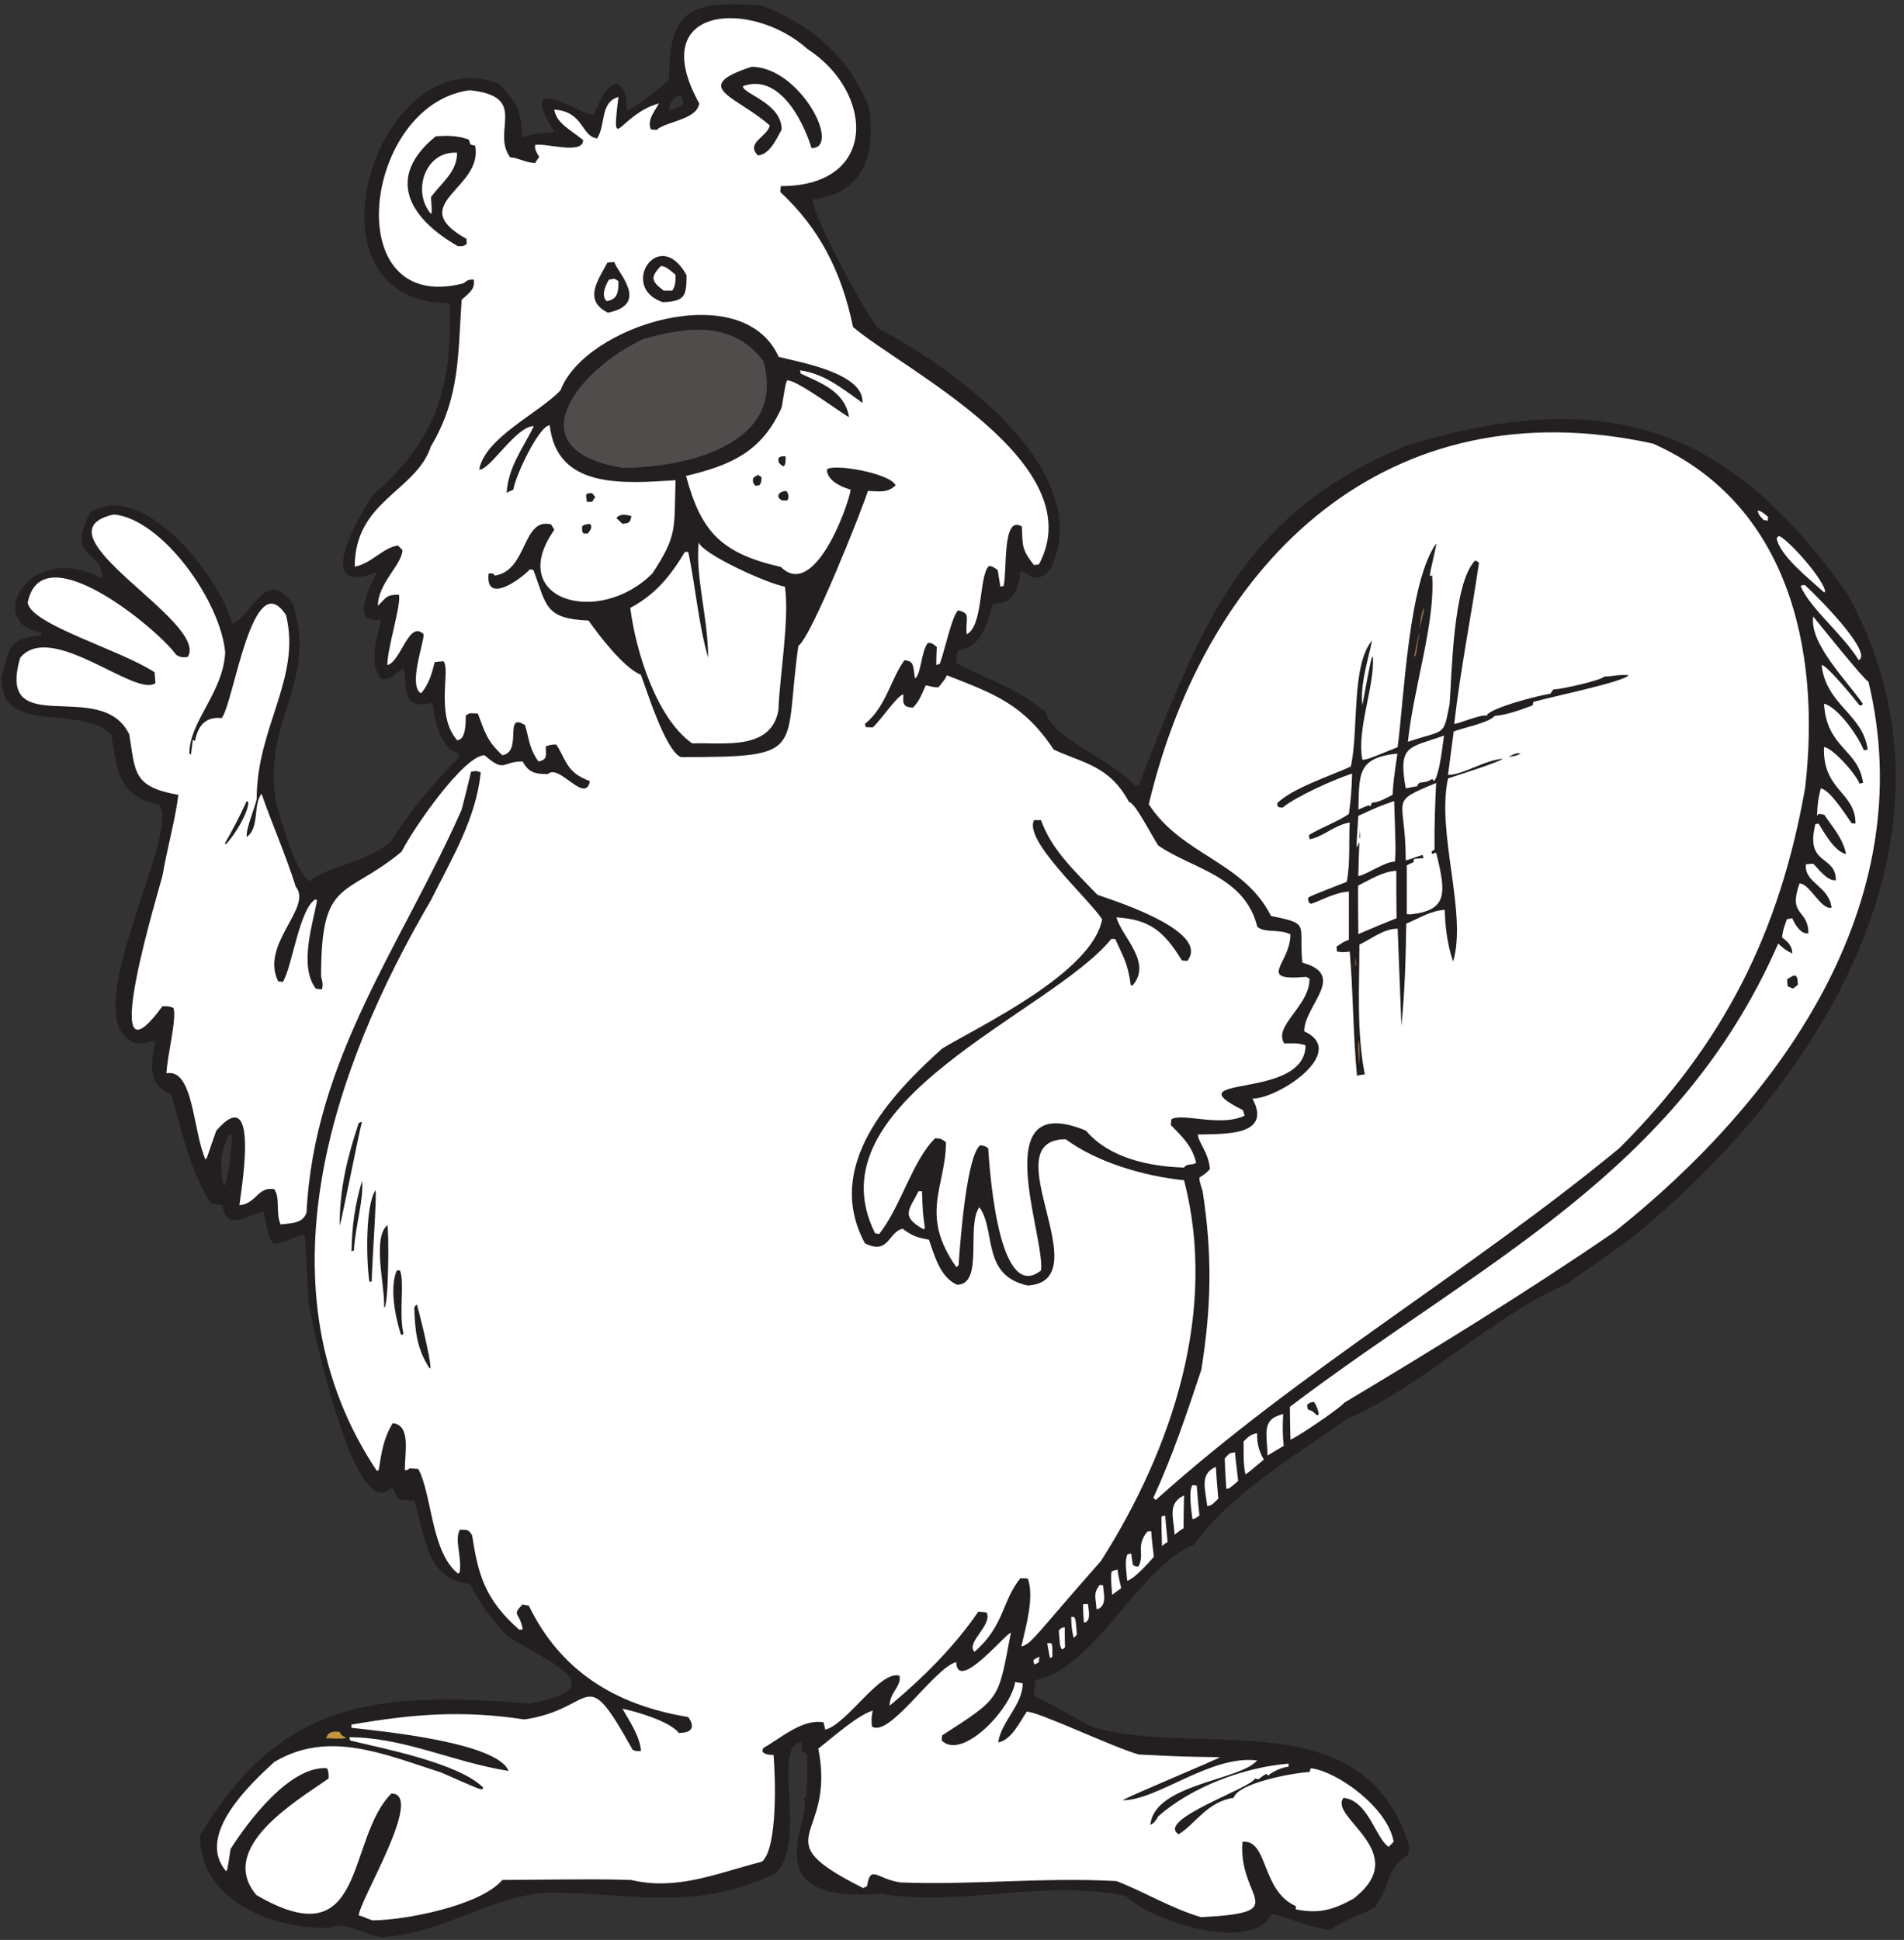 <?xml version="1.0" encoding="UTF-8" standalone="no"?>
<svg
   xmlns:dc="http://purl.org/dc/elements/1.1/"
   xmlns:cc="http://creativecommons.org/ns#"
   xmlns:rdf="http://www.w3.org/1999/02/22-rdf-syntax-ns#"
   xmlns:svg="http://www.w3.org/2000/svg"
   xmlns="http://www.w3.org/2000/svg"
   xmlns:sodipodi="http://sodipodi.sourceforge.net/DTD/sodipodi-0.dtd"
   xmlns:inkscape="http://www.inkscape.org/namespaces/inkscape"
   viewBox="0 0 266.25 271.25"
   xml:space="preserve"
   id="svg2"
   version="1.1"
   inkscape:version="0.92.1 r15371"
   sodipodi:docname="beaver-46221-bw.svg"
   inkscape:export-filename="beaver-bw.png"
   inkscape:export-xdpi="300"
   inkscape:export-ydpi="300"
   width="284"
   height="289.333"><rect x="0" y="0" width="266.25" height="271.25" fill="#333333" stroke="none"/><sodipodi:namedview
     pagecolor="#ffffff"
     bordercolor="#666666"
     borderopacity="1"
     objecttolerance="10"
     gridtolerance="10"
     guidetolerance="10"
     inkscape:pageopacity="0"
     inkscape:pageshadow="2"
     inkscape:window-width="640"
     inkscape:window-height="480"
     id="namedview139"
     showgrid="false"
     inkscape:zoom="1.9321611"
     inkscape:cx="376.20066"
     inkscape:cy="155.46839"
     inkscape:current-layer="svg2" /><defs
     id="defs4"><clipPath
       id="clipPath3001"><path
         d="M 0,0 H 887 V 904 H 0 Z"
         id="path7"
         inkscape:connector-curvature="0" /></clipPath></defs><path
     style="fill:#231f20;stroke:none"
     inkscape:connector-curvature="0"
     id="path15"
     d="M 53.259,270.85 C 50.624,270.398 48.137,268.552 46.179,269.532 37.968,269.871 27.949,265.616 27.949,256.652 39.323,237.596 52.732,236.504 74.088,238.198 c 12.015,-2.297 2.788,-5.648 -3.088,-9.415 -2.41,-2.598 -3.918,-4.519 -5.273,-7.305 -6.215,-0.679 -6.177,-6.591 -7.796,-11.637 -0.679,-0.037 -1.319,-0.114 -1.997,-0.114 -0.565,-0.64 -0.565,-0.64 -0.903,-1.544 -0.151,-0.037 -0.301,-0.076 -0.415,-0.076 -5.197,5.16 -11.224,-24.14 -11.488,-26.173 -0.451,-9.001 -0.451,-9.001 -0.602,-9.377 -4.784,1.581 -4.482,2.899 -5.65,-3.125 -2.297,0.376 -5.197,2.937 -5.762,-0.904 -0.565,-0.113 -1.092,-0.189 -1.62,-0.264 -2.825,-4.255 -4.256,-10.695 -5.537,-15.214 -3.616,-1.468 -2.674,-4.519 -2.261,-7.532 -1.657,0.376 -1.657,0.376 -2.674,0.376 -9.115,-3.013 6.705,-29.826 3.127,-33.404 -5.838,-1.13 -5.8,-5.347 -6.591,-9.791 C 11.188,98.368 0.19,102.925 0.19,94.867 1.396,90.46 1.056,89.329 5.764,88.841 v -0.415 c -7.91,-1.13 -1.958,-13.068 8.55,-7.532 0,-4.217 -5.122,-2.448 -1.733,-9.188 7.044,-4.821 18.005,8.473 19.888,15.515 2.486,-0.64 4.784,-8.436 8.55,-2.637 3.389,10.997 -4.294,15.931 -2.449,27.417 0.604,2.409 2.825,10.243 4.784,11.222 1.733,-1.883 8.023,-2.635 11.262,-5.536 3.052,-4.632 5.726,-7.984 9.642,-11.863 -0.225,-0.715 -1.092,-0.866 -1.356,-0.979 -1.807,-2.26 -2.109,-4.294 -2.41,-6.553 -4.105,0.903 -3.578,-1.468 -3.993,-4.745 -1.393,0.376 -1.393,1.431 -3.088,1.431 -2.072,-2.11 -0.527,-6.176 -0.151,-8.36 -4.632,0.829 -1.129,-5.311 -0.565,-6.628 -9.341,3.728 -2.259,-8.285 -0.527,-10.808 8.889,-7.683 11.074,-14.989 10.734,-26.776 -21.883,0 -10.17,-37.283 6.893,-30.692 2.336,2.673 3.05,3.275 3.239,7.457 1.545,-0.452 2.637,-0.565 4.483,-0.716 -5.65,-9.076 4.181,-2.11 5.461,-2.411 0.904,-1.732 1.469,-4.029 3.39,-4.33 1.167,0.979 1.243,1.807 1.318,3.765 2.033,-1.055 4.068,-2.787 5.876,-4.293 0,-9.604 2.599,-11.261 12.994,-10.394 6.667,2.598 12.09,6.892 14.953,14.236 0.98,6.439 -0.64,11.975 -7.871,12.879 0,2.147 6.516,14.462 9.152,18.001 9.793,5.085 30.81,19.735 24.105,33.631 -1.846,2.184 -2.562,0.904 -4.219,0.264 -0.188,2.523 -0.941,4.745 -3.841,4.595 -0.716,2.635 -1.619,6.213 -4.784,6.477 -0.301,0.64 -0.301,0.64 -0.376,1.771 3.954,2.26 8.06,3.238 11.977,6.552 0.151,0 0.264,0.076 0.452,0.114 1.017,4.066 8.851,6.514 12.655,10.545 h 0.452 c 8.814,-22.484 14.388,-38.187 37.815,-47.678 27.344,-8.171 44.633,-2.899 61.318,20.902 18.531,33.442 -4.219,69.257 -30.584,90.308 -6.366,4.594 -7.119,4.934 -8.588,6.101 -10.396,4.444 -20.264,14.386 -30.735,18.867 -6.667,4.745 -16.911,10.884 -21.394,17.587 -7.796,3.088 -13.898,17.361 -22.26,18.981 -0.113,0.715 -0.15,1.468 -0.189,2.222 0.679,0.15 6.968,3.728 8.136,4.33 14.802,4.406 37.928,-3.954 44.331,16.608 -0.037,0.415 -0.075,0.829 -0.113,1.206 -3.39,2.259 -2.147,3.803 -4.671,7.343 -1.544,1.092 -5.197,2.034 -6.063,3.202 -2.674,-0.075 -7.458,-2.298 -8.399,-2.184 -2.75,5.498 -16.837,0.98 -20.378,-2.561 -11.939,-2.373 -22.75,1.581 -34.312,-0.301 -18.72,1.543 -8.889,-11.374 -10.809,-13.332 0.113,-0.037 0.263,-0.075 0.413,-0.15 0.226,-3.841 0.226,-3.841 0.114,-6.063 -0.264,-0.151 -0.527,-0.301 -0.753,-0.415 -0.037,-0.414 -0.037,-0.829 -0.037,-1.205 -4.256,0.452 0.98,14.085 -3.616,18.34 -11.6,5.536 -20.64,2.562 -32.278,2.674 -8.361,0.829 -14.351,5.8 -22.901,6.214 z M 93.448,15.479 c 1.883,-0.677 1.883,-0.677 2.109,-0.904 -0.075,-0.866 -0.075,-0.866 -0.338,-1.281 -1.055,0.189 -1.545,1.092 -1.771,2.185 z m -62.184,150.3 c 0.527,0.527 1.206,-5.987 1.206,-7.156 -0.188,0.076 -0.377,0.114 -0.527,0.189 -1.092,2.222 -1.281,4.143 -0.679,6.967" /><path
     style="fill:#ffffff;stroke:none"
     inkscape:connector-curvature="0"
     id="path17"
     d="m 52.092,268.515 c -1.017,-0.339 -1.468,-0.64 -1.921,-0.677 0,-1.997 9.302,-17.06 4.558,-17.06 -6.403,6.439 -3.353,23.236 -18.871,14.197 -5.65,-6.703 5.913,-13.331 10.095,-16.307 0,-0.904 0,-0.904 -0.226,-1.431 -5.16,-0.376 -11.036,7.419 -13.483,11.298 -0.452,2.975 -0.452,2.975 -0.641,3.088 -4.294,-5.046 3.465,-12.239 6.743,-15.252 7.571,-4.519 15.254,-1.13 23.352,1.468 5.311,2.336 5.311,2.336 5.762,2.336 0.037,-0.076 0.076,-0.189 0.114,-0.226 -3.503,-3.503 -14.388,-5.536 -18.607,-6.591 -0.037,-0.189 -0.075,-0.301 -0.113,-0.452 7.608,0 14.69,3.54 22.26,4.707 -1.544,-3.916 -17.137,-5.497 -21.959,-6.025 v -0.452 c 8.324,-1.431 15.329,-2.072 24.18,-0.716 10.17,-1.506 8.136,-8.323 15.142,4.256 0.527,0.188 0.527,0.188 1.167,0.15 -0.189,-2.184 -1.695,-4.255 -2.598,-5.912 1.845,0.376 6.666,1.769 7.872,3.389 1.996,0 2.259,-0.941 1.318,-2.222 -10.508,-1.732 -17.966,-6.665 -22.297,-15.59 -0.302,-0.037 -0.604,-0.076 -0.867,-0.151 -1.582,1.619 -0.414,0.98 0.037,3.503 -0.188,0 -0.339,0 -0.489,0.037 -4.821,-4.218 -5.763,-7.758 -6.592,-13.181 -0.527,-1.054 -1.017,-0.715 -1.695,-0.829 -0.867,1.319 0.339,3.993 -0.076,6.026 -0.075,0.037 -0.188,0.075 -0.225,0.114 -3.767,-3.013 -3.616,-11.073 -5.537,-14.612 -0.452,-0.037 -0.828,-0.076 -1.243,-0.076 -0.301,0.301 -0.527,0.264 -0.64,0.226 0,-2.523 0.866,-6.29 -1.694,-6.552 -1.244,2.033 -1.545,3.878 -1.96,6.552 -0.075,0.037 -0.188,0.075 -0.264,0.114 -16.911,-25.383 -6.252,-56.189 7.571,-79.801 3.014,-6.026 6.253,-11.298 6.968,-17.851 -0.752,-0.339 -0.791,-0.15 -1.356,-0.113 -0.414,1.77 -0.866,3.54 -1.319,5.31 -8.361,18.905 -20.602,34.723 -21.695,56.339 -0.527,1.582 -2.222,1.468 -3.615,1.657 -0.754,-1.657 0,-3.692 -0.904,-4.934 -2.336,-0.376 -2.449,1.996 -4.859,2.26 0,-0.754 3.163,-17.812 -3.24,-10.432 -1.092,3.013 -1.28,3.918 -1.506,4.03 -1.771,-3.917 -1.657,-12.804 -5.462,-12.052 0.114,-2.561 1.47,-7.606 0.98,-9.151 -0.64,-0.226 -0.64,-0.226 -1.545,-0.226 -9.605,13.144 -0.113,-17.436 0.037,-18.377 0.641,-3.841 1.808,-7.833 2.186,-11.185 -6.441,-1.129 -5.989,-3.238 -6.855,-8.435 C 14.239,94.564 -0.639,103.791 2.827,91.966 7.158,86.731 19.022,97.616 21.735,95.506 21.696,94.979 21.659,94.489 21.621,93.999 16.725,90.799 4.22,87.296 3.881,84.246 c 1.958,-9.828 18.305,3.841 20.753,7.307 0.34,0.188 0.604,0.451 1.62,0.301 3.089,-4.934 -21.957,-17.361 -10.32,-19.922 6.779,0.677 14.916,12.125 15.556,19.281 -0.264,5.65 -5.01,9.604 -5.01,14.161 0.037,0.037 0.151,0.075 0.226,0.113 0.075,-0.677 0.189,-1.356 0.264,-2.033 0.075,0.037 0.189,0.113 0.301,0.15 0.415,-2.147 1.47,-3.427 3.729,-3.2 1.696,-2.072 4.294,-21.655 9.002,-14.386 2.147,8.811 -4.106,15.628 -4.106,25.684 -0.15,0.941 -1.581,4.33 -1.393,5.31 1.808,-1.206 0.867,-4.595 2.072,-6.026 1.431,4.143 3.314,8.36 4.784,12.993 2.411,2.938 -5.047,8.021 -2.448,13.256 0.188,0 0.414,0 0.64,0.075 1.319,-2.147 2.298,-10.243 4.557,-11.562 0.037,0.037 0.114,0.076 0.226,0.114 -0.49,3.05 -2.637,9.189 -0.151,12.39 0.264,0 0.527,0.075 0.791,0.113 0.34,-0.64 -0.037,-1.544 -0.075,-1.883 0,-13.859 3.353,-10.846 11.262,-17.399 1.545,-3.125 8.701,-13.483 11.6,-13.483 2.9,2.524 2.373,0.867 5.311,0.867 0.829,1.431 1.507,1.769 3.542,1.769 1.544,-1.544 5.235,4.294 5.875,0.979 -3.352,-1.205 -3.277,-2.974 -4.707,-5.121 -0.904,0 -1.017,0.151 -1.47,0.263 0,1.092 0.34,1.883 -1.016,2.11 -1.394,-1.921 -1.356,-3.54 -1.883,-5.085 -3.052,-1.921 -0.264,3.729 -3.164,4.217 -2.223,-2.033 -2.524,-3.464 -3.428,-5.837 -1.092,0 -1.054,-0.188 -1.694,0.301 0,0.716 0.075,3.428 -1.206,3.428 C 60.792,99.912 63.09,93.548 61.998,92.456 l -1.206,0.113 c -0.376,1.544 -0.829,3.164 -1.921,4.369 -1.807,-1.055 0.377,-6.929 0.377,-8.248 -2.072,-2.108 -3.202,3.917 -5.085,4.294 0,-2.41 1.996,-8.511 1.619,-9.829 -1.846,0 -1.696,0.377 -2.938,1.544 0,-3.164 3.428,-5.8 3.428,-7.795 -0.226,-0.226 -0.415,-0.452 -0.641,-0.641 -2.184,0.377 -3.615,2.486 -6.026,2.975 0,-9.264 8.588,-10.507 10.658,-16.834 4.106,-6.854 3.767,-12.993 4.294,-20.487 1.169,-1.055 1.883,-1.507 1.696,-2.824 -0.905,0 -0.829,0.113 -1.47,0.527 -17.626,4.556 -13.973,-25.081 0.905,-27.002 8.399,0.866 2.938,5.725 5.65,9.377 1.092,0.037 2.184,0.791 3.503,0.791 0.189,-0.301 0.339,-0.565 0.565,-0.829 -0.527,-0.866 -0.64,-1.206 -0.565,-1.694 1.468,-0.301 6.704,1.431 6.704,-0.679 -1.921,-1.544 -3.729,-2.372 -4.03,-4.255 4.142,0.264 3.729,3.728 5.988,4.029 1.243,-1.958 0.377,-5.046 2.975,-5.8 -1.016,8.474 0.037,2.486 5.65,0.905 -0.489,1.016 -1.732,2.334 -1.092,3.653 0.226,0 0.49,0 0.754,0.075 1.206,-1.205 5.65,-1.393 5.989,-3.728 -7.647,-13.821 7.381,-14.575 15.14,-7.608 9.304,6.026 9.981,19.168 -3.729,19.168 -0.037,0.264 -0.075,0.527 -0.075,0.829 5.386,5.008 8.55,10.997 10.169,18.868 6.779,5.837 33.634,18.98 25.989,33.216 -0.226,0 -0.452,0.037 -0.679,0.075 -1.807,-2.222 -1.582,-2.899 -1.694,-5.385 -2.787,-1.733 -2.034,6.176 -2.561,8.323 -0.189,0 -0.302,0.037 -0.452,0.075 -0.114,-0.791 -0.264,-1.582 -0.377,-2.334 -0.791,-0.527 -0.791,-0.527 -1.242,-0.527 -1.393,1.356 -0.753,8.36 -3.089,9.527 -0.188,-2.448 0.641,-2.899 -1.205,-3.352 -0.905,0.904 -1.883,5.725 -2.562,7.494 -0.15,0.037 -0.339,0.076 -0.49,0.151 0,-0.866 0.037,-1.694 0.076,-2.523 -0.679,-0.565 -0.754,-0.565 -1.244,-0.565 -0.942,1.13 -0.942,4.444 -1.808,4.971 -0.301,-2.035 -0.15,-2.373 -1.468,-2.562 -1.96,2.712 -2.562,6.515 -5.537,8.926 0.037,0.15 0.075,0.301 0.151,0.451 0.301,0 0.602,0 0.941,0.037 1.092,-0.941 3.465,-4.519 4.294,-4.631 0,0.941 -0.301,1.844 1.356,1.844 0.905,-0.903 1.281,-2.033 1.771,-3.088 0.451,0 0.753,0.264 1.771,0.264 0.339,-0.452 1.054,-1.204 1.167,-1.694 6.403,2.523 10.697,3.954 14.953,10.394 4.256,1.958 7.797,2.26 10.546,7.343 0.791,0 3.239,4.821 4.067,6.063 4.709,3.277 12.09,4.217 13.861,11.373 1.055,0.904 3.013,0.264 4.633,1.055 0,4.142 -4.896,6.553 2.223,5.951 0.15,0.075 0.264,0.15 0.451,0.263 0,3.84 -5.122,6.59 -3.54,9.037 0.829,0 1.921,-0.113 2.975,0.264 0,7.795 -18.907,3.993 -8.738,9.076 0.037,0.226 0.15,0.49 0.225,0.754 -3.352,1.657 -8.814,-0.452 -10.244,0.527 -0.037,0.264 -0.075,0.527 -0.075,0.791 1.431,1.506 2.938,2.787 3.54,5.272 -0.527,0.414 -1.281,0.037 -1.694,0.677 -5.085,-0.15 -10.584,-1.431 -13.71,-5.16 -14.05,-5.837 -5.688,14.726 -6.291,19.546 -6.366,5.085 -7.344,-16.909 -7.382,-17.098 -0.452,-0.301 -0.452,-0.301 -1.131,-0.413 -1.846,1.506 -2.749,12.804 -3.013,16.796 -0.113,0.075 -0.226,0.188 -0.301,0.264 -5.236,-7.382 -1.469,-11.298 -1.469,-17.475 -0.791,-0.64 -0.941,-0.489 -1.506,-0.565 -3.202,3.164 -4.746,9.454 -7.834,13.407 -0.226,-0.037 -0.415,-0.114 -0.566,-0.114 -9.265,-18.452 24.671,-30.805 33.033,-41.162 0.189,0 0.339,0 0.565,0.037 0.98,2.261 1.732,3.239 2.147,6.366 0.037,0.037 0.113,0.113 0.226,0.15 2.862,-3.277 -1.432,-6.741 -2.223,-9.566 4.52,0.302 6.554,1.771 9.154,6.026 0.226,0 0.489,0.037 0.752,0.076 3.504,-4.369 -11.713,-8.889 -12.579,-9.265 -3.39,-3.54 -6.403,-6.327 -7.873,-10.432 h -0.98 c -1.431,2.863 7.271,10.583 9.53,13.858 -1.393,7.533 -17.25,14.989 -22.373,18.077 -7.269,6.553 -16.61,16.419 -10.809,27.227 3.353,1.696 3.239,-1.544 5.273,-2.033 1.242,0.903 1.694,1.167 3.69,1.544 0.716,1.996 1.507,5.235 3.918,6.288 3.804,0 1.244,-8.246 3.127,-10.846 2.373,3.314 0.264,9.566 6.779,10.959 10.244,-0.679 -5.122,-20.449 5.311,-20.449 4.256,3.163 10.848,5.159 16.535,5.725 4.746,18.265 -1.62,37.508 -11.602,53.212 -9.302,10.544 -9.68,11.599 -11.148,11.975 0.715,-3.088 1.808,-6.929 0.904,-9.49 -0.376,-0.037 -0.716,-0.037 -1.055,-0.037 -2.637,3.314 -2.184,6.591 -6.403,10.281 -1.28,-1.28 2.562,-3.728 1.696,-5.499 -0.415,-0.037 -0.791,-0.113 -1.169,-0.113 -3.314,4.896 -7.985,9.49 -12.392,13.143 0,-1.844 1.657,-2.673 1.393,-4.18 -2.674,-0.903 -7.344,6.779 -10.396,7.533 -0.075,-0.377 -0.188,-0.716 -0.225,-1.017 -2.977,-0.565 -6.102,2.297 -8.438,3.578 -0.075,0.188 -0.113,0.339 -0.113,0.527 0.376,0.376 0.752,0.414 1.543,0.451 0.264,2.938 0.604,13.069 -1.619,14.913 -6.516,1.696 -11.902,4.068 -18.305,2.562 -4.406,-0.114 -4.406,-0.114 -18.004,0 -3.052,3.615 -13.71,5.648 -18.154,5.648" /><path
     style="fill:#ffffff;stroke:none"
     inkscape:connector-curvature="0"
     id="path19"
     d="m 167.95,268.062 c -4.219,-1.242 -7.985,-3.578 -11.828,-5.046 -10.471,-0.565 -20.339,0.602 -30.206,0.189 -3.278,-0.452 -4.181,-2.599 -4.671,0.527 -0.15,0.075 -0.338,0.15 -0.527,0.264 -14.35,-7.193 -3.729,-6.591 -6.29,-19.508 2.033,-1.543 5.311,-4.556 7.608,-5.31 -0.189,1.092 -0.189,1.092 -0.113,2.222 2.448,1.657 8.775,-8.248 11.789,-9.001 0.188,4.294 6.817,-3.917 7.645,-4.104 -1.807,9.452 -1.318,9 -9.604,14.347 -0.037,0.226 -0.075,0.452 -0.075,0.716 2.863,2.862 9.717,-4.406 10.283,-8.173 0.339,0.076 0.677,0.114 1.054,0.189 0,2.975 -3.013,5.348 -3.427,8.248 1.807,-0.264 3.05,-2.899 3.993,-4.294 1.657,0 11.864,4.896 15.63,5.988 5.951,0.301 5.951,0.301 11.375,0.376 -0.114,0.226 -12.467,5.311 -13.597,6.026 4.934,0 12.279,-6.364 18.794,-5.573 -2.222,2.787 -14.388,3.277 -14.915,9.001 0.527,-0.189 0.828,-0.716 1.092,-1.168 4.595,-4.104 12.015,-6.891 18.23,-7.38 v 0.414 c -0.941,0.114 -2.297,0.716 -2.824,1.243 -0.114,-0.075 -0.226,-0.151 -0.301,-0.226 -0.415,0.226 -0.754,0.49 -1.092,0.754 -0.189,-0.037 -0.377,-0.076 -0.49,-0.114 -0.34,1.281 -13.973,5.8 -10.659,7.796 2.222,-1.318 4.03,-4.595 7.684,-5.085 0.64,-2.109 8.399,-3.503 10.621,-3.615 0.037,-0.151 0.076,-0.339 0.189,-0.527 3.841,0.49 10.809,5.648 11.563,10.281 -0.226,0.226 -0.452,0.452 -0.677,0.716 -1.808,-1.092 -2.825,-6.478 -6.328,-6.854 -2.184,2.749 9.831,7.608 1.356,14.122 -2.9,1.582 -4.859,2.109 -8.023,1.468 v -0.451 c -4.896,-2.184 -3.841,-9.34 -7.458,-9.001 -0.677,8.059 7.308,9.867 -5.8,10.545" /><path
     style="fill:#c0973c;stroke:none"
     inkscape:connector-curvature="0"
     id="path21"
     d="m 46.932,243.095 c -0.452,-0.037 -0.867,-0.037 -1.318,-0.037 0.226,-0.866 0.829,-1.017 1.883,-0.904 0.15,0.301 0.226,0.527 0.904,0.791 -0.15,0.15 -0.15,0.15 -1.468,0.15" /><path
     style="fill:#ffffff;stroke:none"
     inkscape:connector-curvature="0"
     id="path23"
     d="m 144.596,232.625 c -0.037,-0.15 -0.075,-0.339 -0.075,-0.527 0.264,-0.188 0.527,-0.301 0.829,-0.451 -0.037,0.225 -0.075,0.489 -0.075,0.752 -0.527,0.34 -0.527,0.34 -0.679,0.226" /><path
     style="fill:#ffffff;stroke:none"
     inkscape:connector-curvature="0"
     id="path25"
     d="m 146.819,231.759 c -0.151,-0.677 -0.263,-1.318 -0.377,-1.996 h 0.565 c 0.151,0.301 0.151,0.301 0.151,1.883 -0.226,0.188 -0.226,0.188 -0.339,0.113" /><path
     style="fill:#ffffff;stroke:none"
     inkscape:connector-curvature="0"
     id="path27"
     d="m 148.439,230.554 c -0.226,-0.49 -0.226,-0.49 -0.377,-2.562 0.377,-0.414 0.377,-0.414 0.829,-0.451 0,0.941 0,1.844 0.039,2.787 -0.34,0.301 -0.34,0.301 -0.49,0.226" /><path
     style="fill:#ffffff;stroke:none"
     inkscape:connector-curvature="0"
     id="path29"
     d="m 150.096,228.86 c -0.264,-1.318 -0.264,-1.318 -0.301,-2.787 0.113,0 0.264,0 0.414,0.037 0.226,0.414 0.226,0.414 0.377,2.447 -0.151,0.151 -0.264,0.264 -0.377,0.452 -0.037,-0.037 -0.075,-0.075 -0.113,-0.15" /><path
     style="fill:#ffffff;stroke:none"
     inkscape:connector-curvature="0"
     id="path31"
     d="m 151.565,226.863 c -0.075,-0.866 -0.113,-1.694 -0.113,-2.561 0.226,-0.037 0.452,-0.037 0.679,-0.037 0.037,0.49 0.565,2.598 -0.566,2.598" /><path
     style="fill:#ffffff;stroke:none"
     inkscape:connector-curvature="0"
     id="path33"
     d="m 153.335,225.018 c -0.113,-1.808 -0.49,-2.11 0.415,-3.39 0.15,0 0.339,0 0.489,0.039 0.076,1.016 0.641,3.012 -0.904,3.352" /><path
     style="fill:#ffffff;stroke:none"
     inkscape:connector-curvature="0"
     id="path35"
     d="m 155.519,222.984 c -0.188,-2.409 -0.188,-2.409 -0.075,-3.277 0.264,-0.075 0.527,-0.188 0.829,-0.263 0.189,1.581 0.49,2.222 0.49,2.636 l -1.244,0.903" /><path
     style="fill:#ffffff;stroke:none"
     inkscape:connector-curvature="0"
     id="path37"
     d="m 157.629,221.026 c -0.113,-1.319 -0.376,-2.561 0,-3.653 0.151,-0.075 0.339,-0.113 0.565,-0.151 0.037,0.527 0.151,1.055 0.226,1.582 0.339,0.226 0.339,0.226 0.791,0.226 0.904,-1.808 -0.452,-2.824 1.244,-4.896 0.188,-0.037 0.339,-0.037 0.527,-0.037 0.075,1.167 0.225,2.373 0.376,3.578 -0.828,0.942 -2.712,3.05 -3.729,3.352" /><path
     style="fill:#ffffff;stroke:none"
     inkscape:connector-curvature="0"
     id="path39"
     d="m 162.488,216.168 c -0.037,-1.393 -0.075,-2.749 -0.075,-4.105 0.151,-0.075 0.339,-0.114 0.527,-0.151 0.075,1.206 0.226,2.448 0.339,3.692 -0.264,0.15 -0.527,0.339 -0.791,0.565" /><path
     style="fill:#ffffff;stroke:none"
     inkscape:connector-curvature="0"
     id="path41"
     d="m 164.258,214.586 c -0.189,-2.637 -0.98,-4.369 1.319,-5.498 -0.037,1.506 -0.075,3.05 -0.075,4.595 -0.452,0.264 -0.83,0.565 -1.244,0.904" /><path
     style="fill:#ffffff;stroke:none"
     inkscape:connector-curvature="0"
     id="path43"
     d="m 166.744,212.402 c -0.15,-1.319 -0.565,-3.917 0,-4.745 0.188,0 0.415,0.037 0.602,0.075 0.114,1.393 0.226,2.749 0.377,4.18 -0.377,0.264 -0.679,0.49 -0.98,0.49" /><path
     style="fill:#ffffff;stroke:none"
     inkscape:connector-curvature="0"
     id="path45"
     d="m 168.816,210.556 c -0.301,-2.486 -1.055,-4.481 1.204,-5.46 0.076,1.468 0.226,2.937 0.34,4.444 -0.415,0.414 -1.017,1.129 -1.544,1.016" /><path
     style="fill:#ffffff;stroke:none"
     inkscape:connector-curvature="0"
     id="path47"
     d="m 161.621,209.728 c -0.151,-0.113 -0.226,-0.188 -0.339,-0.301 2.749,-5.988 4.708,-11.9 6.704,-17.887 1.431,-8.889 1.544,-16.194 0.188,-24.969 -0.451,-1.468 -0.451,-1.468 -0.451,-1.921 0.866,-0.565 0.866,-0.565 1.468,-1.167 -0.15,-2.297 -1.62,-3.729 -1.695,-4.859 3.767,-0.075 10.433,0.226 7.646,-5.008 3.654,0 13.485,-6.553 7.233,-9.415 0,-3.615 6.101,-7.87 -0.265,-9.604 -0.526,-5.422 1.206,-5.422 -4.369,-6.514 -3.841,-7.645 -12.466,-8.474 -17.1,-15.629 8.211,-34.458 33.635,-58.523 70.509,-50.426 18.757,8.323 23.541,28.508 21.28,48.092 -3.54,20.223 -11.374,35.851 -25.989,50.425 -20.979,17.287 -44.557,30.995 -64.821,49.184" /><path
     style="fill:#ffffff;stroke:none"
     inkscape:connector-curvature="0"
     id="path49"
     d="m 171.49,208.184 c -0.114,-1.393 -0.189,-2.824 -0.226,-4.256 0.602,-0.602 0.49,-0.752 1.431,-0.866 0.114,1.319 0.301,2.637 0.452,3.993 -1.204,1.053 -1.204,1.053 -1.657,1.129" /><path
     style="fill:#ffffff;stroke:none"
     inkscape:connector-curvature="0"
     id="path51"
     d="m 174.127,206.075 c -0.226,-1.544 -0.226,-1.544 -0.226,-4.519 0.677,-0.678 0.904,-0.942 1.883,-1.168 0,1.168 0.113,2.26 0.941,3.692 -2.448,2.071 -2.448,2.071 -2.598,1.996" /><path
     style="fill:#ffffff;stroke:none"
     inkscape:connector-curvature="0"
     id="path53"
     d="m 177.252,203.514 c -0.075,-3.164 -0.904,-5.046 2.186,-5.8 -0.076,1.543 -0.114,2.598 0.075,4.444 -0.754,0.451 -1.507,0.904 -2.26,1.356" /><path
     style="fill:#ffffff;stroke:none"
     inkscape:connector-curvature="0"
     id="path55"
     d="m 180.454,201.293 c -0.037,-1.545 -0.075,-3.088 -0.075,-4.595 26.742,-20.261 54.162,-32.538 68.286,-64.774 0.452,0.451 0.942,0.904 1.958,1.393 0,-1.244 -0.904,-1.808 -1.431,-2.26 0.151,-1.017 0.151,-1.017 0.678,-2.524 0.225,-0.037 0.489,-0.113 0.752,-0.15 0.114,0.301 1.055,2.372 2.26,2.108 0,-3.464 -2.9,-2.26 -1.243,-6.967 1.432,0 3.013,3.767 4.482,3.39 -0.377,-3.089 -3.88,-3.465 -3.578,-6.063 0.301,-0.039 0.64,-0.076 1.016,-0.076 0.565,0.49 1.922,2.486 3.164,2.298 0,-3.615 -4.331,-1.958 -2.863,-7.834 0.114,-0.037 0.264,-0.075 0.452,-0.075 0.641,1.017 2.184,3.917 3.842,4.256 -0.49,-2.336 -1.997,-3.88 -3.051,-5.498 -0.264,-0.039 -0.527,-0.114 -0.791,-0.114 -0.113,0.114 -0.189,0.189 -0.226,0.264 0.114,-2.071 0.114,-2.071 0.527,-3.841 1.281,0.226 3.353,3.502 4.331,4.896 0.189,0 0.34,0 0.527,0.037 0,-4.444 -4.632,-4.633 -4.406,-10.696 1.054,0 4.406,3.615 4.972,5.122 0.15,-0.075 0.339,-0.114 0.489,-0.114 -0.64,-4.745 -5.085,-4.82 -5.461,-11.072 1.808,0.377 4.708,4.331 5.575,6.515 0.15,-0.037 0.339,-0.075 0.527,-0.113 -0.641,-4.971 -5.801,-6.177 -6.44,-11.825 0.715,0 4.444,4.519 5.311,5.648 0.339,0 0.339,0 0.451,-0.226 -2.222,-3.238 -7.495,-8.398 -6.931,-12.202 0.452,0.565 7.119,8.887 7.721,9.114 7.495,31.07 -12.505,58.636 -35.48,76.902 -12.279,8.435 -25.048,16.268 -37.816,23.913 -0.752,0.904 -6.929,5.046 -7.533,5.16" /><path
     style="fill:#231f20;stroke:none"
     inkscape:connector-curvature="0"
     id="path57"
     d="m 184.032,197.79 c -0.452,-0.451 -0.452,-0.451 -1.168,-0.754 -0.037,-0.225 -0.075,-0.451 -0.075,-0.64 0.415,-0.301 0.415,-0.301 0.942,-0.376 0.301,0.264 1.129,2.297 0.301,1.77" /><path
     style="fill:#231f20;stroke:none"
     inkscape:connector-curvature="0"
     id="path59"
     d="m 60.04,191.275 c -1.883,-2.863 -1.997,-5.575 -2.109,-8.436 0.075,-0.189 0.226,-0.339 0.338,-0.452 0.113,0.076 2.072,7.909 1.921,8.964 -0.037,-0.037 -0.113,-0.075 -0.15,-0.075" /><path
     style="fill:#231f20;stroke:none"
     inkscape:connector-curvature="0"
     id="path61"
     d="m 56.047,186.567 c -0.867,-2.787 -1.544,-6.59 -0.565,-8.925 h 0.451 c 0.679,1.619 -0.188,5.988 0.49,8.85 -0.226,0.189 -0.226,0.189 -0.376,0.075" /><path
     style="fill:#231f20;stroke:none"
     inkscape:connector-curvature="0"
     id="path63"
     d="m 53.712,182.839 c 0.151,-2.938 -1.694,-9.754 0.452,-11.524 0.225,0.114 0.225,11.524 -0.452,11.524" /><path
     style="fill:#231f20;stroke:none"
     inkscape:connector-curvature="0"
     id="path65"
     d="m 51.64,179.111 c -0.451,-3.164 -0.527,-10.621 0.867,-12.691 0.225,0.489 -0.527,10.883 -0.527,12.729 -0.226,0.113 -0.226,0.113 -0.34,-0.037" /><path
     style="fill:#231f20;stroke:none"
     inkscape:connector-curvature="0"
     id="path67"
     d="m 49.154,174.968 c 0.075,-3.765 0.49,-6.477 1.469,-9.866 0.301,2.372 -0.98,6.591 -1.131,9.754 -0.113,0.037 -0.264,0.075 -0.339,0.113" /><path
     style="fill:#ffffff;stroke:none"
     inkscape:connector-curvature="0"
     id="path69"
     d="m 129.004,171.805 c -3.088,-1.77 -1.846,-2.674 -0.565,-5.235 h 0.49 c 0.113,3.088 0.113,3.088 0.414,5.197 -0.188,0.113 -0.188,0.113 -0.339,0.037" /><path
     style="fill:#231f20;stroke:none"
     inkscape:connector-curvature="0"
     id="path71"
     d="m 47.497,171.315 c 0,-5.31 1.13,-9.679 2.674,-14.31 0.15,-0.039 0.264,-0.114 0.452,-0.151 -0.49,1.732 -2.977,14.575 -3.127,14.461" /><path
     style="fill:#231f20;stroke:none"
     inkscape:connector-curvature="0"
     id="path73"
     d="m 189.757,150.415 c -0.565,-5.951 -0.527,-11.863 -1.017,-17.361 -0.866,0.113 -0.866,0.113 -1.77,0 -0.037,-0.226 -0.076,-0.452 -0.076,-0.679 0.98,-0.677 0.98,-0.677 1.733,-0.979 v -6.742 c -2.034,0.151 -3.729,1.206 -5.311,1.733 -0.339,-0.226 -0.339,-0.226 -0.415,-0.791 0.226,-0.264 0.226,-0.264 5.425,-2.298 0.527,-2.711 0.264,-5.8 0.414,-8.284 -2.071,0.301 -3.767,2.033 -5.612,2.334 -0.037,-0.189 -0.075,-0.415 -0.075,-0.602 1.582,-0.98 3.917,-1.808 5.575,-2.938 0.339,-2.824 0.339,-2.824 0.452,-5.648 -2.637,0.866 -7.91,3.238 -9.756,4.783 -0.226,-0.037 -0.452,-0.075 -0.64,-0.15 -0.037,-0.151 -0.076,-0.34 -0.076,-0.49 2.072,-2.072 7.308,-3.767 10.283,-5.122 1.129,-4.971 0.037,-14.123 2.975,-17.625 -0.49,2.524 -1.695,6.026 -1.356,9.038 1.244,-6.628 1.244,-6.628 1.468,-6.817 0.301,4.105 -2.297,10.168 -1.468,14.462 0.754,-0.076 0.754,-0.076 4.934,-1.771 0.942,-7.343 1.545,-23.047 5.386,-28.471 0.114,0.264 -0.979,4.143 -0.866,4.558 0.075,-0.037 0.189,-0.076 0.301,-0.114 0.49,6.515 -2.598,15.704 -3.389,23.275 5.31,-1.771 4.934,-0.641 5.838,-5.311 0.301,-3.539 0.414,-16.909 3.578,-20.035 0.188,0.075 0.339,0.15 0.527,0.301 -1.092,7.532 -2.562,14.687 -3.465,22.559 0.941,-0.151 3.691,-1.356 4.557,-1.169 0.226,-1.016 7.458,-2.899 8.889,-3.05 0.114,-0.226 0.264,-0.414 0.415,-0.602 0.979,0 6.704,-1.28 7.118,-1.807 0.942,0 2.147,-0.34 3.39,-0.189 -0.527,0.904 -10.659,2.975 -13.296,3.728 -0.037,0.151 -0.075,0.302 -0.113,0.49 -1.771,0.641 -3.503,1.319 -5.311,1.47 -0.791,0.979 -4.558,1.694 -5.725,2.183 -0.264,1.959 -0.527,4.03 -0.791,6.063 2.109,0 5.008,-2.033 7.645,-2.259 -0.226,0.377 -6.365,2.336 -7.645,2.749 -1.658,7.645 2.712,18.83 0.715,25.609 -0.829,-2.373 -1.13,-5.046 -1.167,-7.23 -2.109,0.15 -3.503,1.167 -5.386,1.921 -0.075,4.67 -0.189,9.415 -0.679,14.31 -0.188,-4.556 -0.339,-9.075 -0.527,-13.595 -1.996,0 -3.652,1.431 -5.348,2.222 0,5.725 -0.414,12.202 0.754,18.152 -0.376,0.037 -0.716,0.075 -1.092,0.189" /><path
     style="fill:#8c6f42;stroke:none"
     inkscape:connector-curvature="0"
     id="path75"
     d="m 190.096,148.907 c -0.226,-2.222 -0.226,-2.222 -0.113,-3.54 0.15,0.753 0.15,0.753 0.113,3.54" /><path
     style="fill:#231f20;stroke:none"
     inkscape:connector-curvature="0"
     id="path77"
     d="m 250.623,138.174 c -0.225,-0.075 -0.451,-0.188 -0.64,-0.264 -0.037,-0.339 -0.075,-0.677 -0.075,-0.979 0.829,-0.527 0.829,-0.527 1.167,-0.527 0.264,0.301 0.264,0.301 0.339,1.281 -0.677,0.565 -0.677,0.565 -0.791,0.489" /><path
     style="fill:#8c6f42;stroke:none"
     inkscape:connector-curvature="0"
     id="path79"
     d="m 189.494,135.049 c 0,-0.414 0,-0.829 0.037,-1.205 0.151,1.055 0.151,1.055 -0.037,1.205" /><path
     style="fill:#ffffff;stroke:none"
     inkscape:connector-curvature="0"
     id="path81"
     d="m 189.946,130.605 c -0.037,-2.26 -0.037,-4.519 -0.037,-6.779 1.695,-0.829 3.389,-1.958 5.348,-2.071 0,2.222 0,4.406 0.037,6.628 -1.808,0.715 -3.579,1.468 -5.348,2.222" /><path
     style="fill:#ffffff;stroke:none"
     inkscape:connector-curvature="0"
     id="path83"
     d="m 197.177,127.856 c -0.189,-0.037 -0.301,-0.037 -0.452,-0.037 v -6.817 c 0.301,-0.189 0.602,-0.301 0.942,-0.451 0,-0.189 0.037,-0.302 0.075,-0.452 0.452,-0.037 0.903,-0.075 1.318,-0.113 -0.037,-0.189 -0.075,-0.302 -0.114,-0.452 -1.657,0.49 -1.769,0.677 -2.372,0.754 0,-9.001 -2.562,-7.984 4.255,-10.809 -0.15,2.9 -0.264,5.988 -0.225,9.302 -0.151,0.075 -0.302,0.189 -0.415,0.301 0,0.113 0.037,0.188 0.075,0.34 0.189,-0.114 0.34,-0.151 0.565,-0.189 1.469,5.837 1.544,8.059 -3.653,8.624" /><path
     style="fill:#ffffff;stroke:none"
     inkscape:connector-curvature="0"
     id="path85"
     d="m 189.946,122.508 c 0.037,-1.582 0.075,-3.202 0.15,-4.746 -0.15,0.226 -0.226,0.49 -0.339,0.754 -0.075,-0.451 -0.075,-0.451 0.189,-4.444 2.787,-1.28 2.787,-1.28 5.009,-2.071 0.226,6.778 0.226,6.778 0.114,8.473 -1.393,0 -3.654,1.657 -5.122,2.034" /><path
     style="fill:#231f20;stroke:none"
     inkscape:connector-curvature="0"
     id="path87"
     d="m 31.452,117.914 c 1.167,-2.033 2.147,-3.917 3.05,-5.912 0.037,0.037 0.114,0.113 0.226,0.15 0,1.468 -1.883,4.632 -3.164,5.913 -0.037,-0.076 -0.075,-0.114 -0.113,-0.151" /><path
     style="fill:#231f20;stroke:none"
     inkscape:connector-curvature="0"
     id="path89"
     d="m 190.096,117.198 c 0.037,-0.414 0.076,-0.79 0.114,-1.204 0,1.204 0,1.204 -0.114,1.204" /><path
     style="fill:#ffffff;stroke:none"
     inkscape:connector-curvature="0"
     id="path91"
     d="m 189.946,113.206 c 0.188,-4.782 -0.301,-7.268 5.461,-7.833 -0.527,3.653 -0.527,3.653 -0.677,5.761 -0.98,0.49 -1.997,1.092 -2.863,1.092 -0.113,0.189 -0.189,0.377 -0.226,0.527 -0.113,-0.075 -0.189,-0.113 -0.226,-0.15 -0.49,0.15 -0.979,0.376 -1.468,0.602" /><path
     style="fill:#ffffff;stroke:none"
     inkscape:connector-curvature="0"
     id="path93"
     d="m 196.575,110.231 c -1.093,-6.138 0.414,-5.611 5.348,-7.382 -0.114,0.716 -0.604,5.575 -1.394,6.364 -0.075,-0.113 -0.188,-0.225 -0.264,-0.301 -1.167,0.829 -1.846,0.114 -2.071,1.017 -0.527,0.075 -1.054,0.189 -1.619,0.301" /><path
     style="fill:#231f20;stroke:none"
     inkscape:connector-curvature="0"
     id="path95"
     d="m 95.219,105.862 c -2.222,-0.904 -4.934,-9.866 -5.612,-11.523 -2.448,-0.98 -5.951,-5.65 -7.307,-7.571 -6.177,-0.263 -5.838,-2.108 -7.721,-7.079 -0.189,-0.039 -0.339,-0.076 -0.49,-0.076 -1.431,1.544 -6.29,4.896 -5.762,0.565 h 0.565 c 0.113,0.076 0.188,0.189 0.339,0.301 4.595,-0.752 3.766,-8.172 7.834,-7.154 0.114,0.188 0.264,0.451 0.452,0.752 -6.893,9.755 6.139,13.671 13.71,6.101 3.579,-5.422 3.013,-6.288 3.239,-13.03 -7.232,0.452 -16.61,1.281 -17.589,-7.683 -1.47,0 -4.86,7.155 -5.085,9.001 -0.302,0.151 -0.641,0.264 -0.942,0.452 0.226,-3.654 2.298,-6.252 3.804,-9.34 -2.523,0 -6.29,6.364 -7.646,6.063 0.866,-4.52 8.436,-7.909 11.374,-11.072 3.428,-9.076 25.462,-15.93 30.509,-4.67 2.486,0.677 12.015,2.184 11.714,6.439 -3.127,-2.259 -5.462,-4.105 -8.739,-4.556 0.037,0.15 0.075,0.264 0.114,0.451 2.448,1.206 6.139,2.336 6.742,6.063 -0.226,0.114 -7.082,-5.121 -8.625,-5.121 -0.226,0.376 -0.226,0.376 -0.791,3.803 -2.75,6.139 -7.007,8.06 -13.371,9.566 2.071,7.683 4.784,10.808 13.258,12.729 4.671,4.67 9.453,-8.549 9.756,-10.808 -1.696,-0.49 -3.315,-1.431 -3.315,-2.824 0.866,-0.866 8.889,0.527 9.605,2.222 -1.167,1.167 -2.599,0.791 -3.879,0.791 -0.867,2.749 -7.873,20.373 -9.718,21.654 -2.109,14.876 1.432,15.553 -16.421,15.553" /><path
     style="fill:#231f20;stroke:none"
     inkscape:connector-curvature="0"
     id="path97"
     d="m 210.887,105.825 c 0.64,-0.226 1.055,-0.64 1.771,-0.451 -0.753,0.339 -0.753,0.339 -1.771,0.451" /><path
     style="fill:#ffffff;stroke:none"
     inkscape:connector-curvature="0"
     id="path99"
     d="m 96.8,103.942 c -5.085,-3.539 -7.948,-13.18 -8.662,-18.942 3.578,-1.921 5.612,-4.481 7.645,-7.833 h 0.452 c 1.017,4.631 1.356,9.753 2.787,14.8 0,-5.648 -1.808,-11.223 -1.318,-16.118 0.641,1.695 9.718,5.8 12.053,6.176 0.679,4.406 -0.752,12.617 -0.903,17.286 -1.055,5.686 -7.608,4.481 -12.053,4.631" /><path
     style="fill:#ffffff;stroke:none"
     inkscape:connector-curvature="0"
     id="path101"
     d="m 259.927,92.305 c -2.222,-3.615 -6.968,-7.381 -8.135,-10.393 0.15,-0.076 0.376,-0.114 0.602,-0.114 3.089,2.9 9.378,9.566 7.533,10.507" /><path
     style="fill:#8c6f42;stroke:none"
     inkscape:connector-curvature="0"
     id="path103"
     d="m 197.742,91.777 c 0.226,-1.205 0.49,-2.409 0.753,-3.539 -0.415,3.088 -0.415,3.088 -0.603,3.539 h -0.15" /><path
     style="fill:#8c6f42;stroke:none"
     inkscape:connector-curvature="0"
     id="path105"
     d="m 198.496,87.975 c 0.226,-1.958 0.226,-1.958 0.565,-2.975 0.113,0.301 0.113,0.301 -0.565,2.975" /><path
     style="fill:#ffffff;stroke:none"
     inkscape:connector-curvature="0"
     id="path107"
     d="m 255.068,82.815 c -1.996,-1.808 -6.215,-5.122 -6.629,-7.569 0.114,-0.114 0.189,-0.226 0.339,-0.302 1.394,0.565 6.442,6.289 6.442,7.834 -0.076,0 -0.113,0 -0.151,0.037" /><path
     style="fill:#231f20;stroke:none"
     inkscape:connector-curvature="0"
     id="path109"
     d="m 81.621,74.605 c -0.226,-0.226 -0.226,-0.226 -0.226,-0.979 0.264,-0.264 0.264,-0.264 1.092,-0.377 0.415,0.415 0.114,0.829 -0.301,1.356 H 81.621" /><path
     style="fill:#231f20;stroke:none"
     inkscape:connector-curvature="0"
     id="path111"
     d="m 87.046,73.249 c -0.302,-0.301 -0.603,-0.565 -0.867,-0.829 0.565,-0.565 1.054,-0.527 2.109,-0.264 -0.15,1.017 -0.414,0.98 -1.242,1.092" /><path
     style="fill:#ffffff;stroke:none"
     inkscape:connector-curvature="0"
     id="path113"
     d="m 246.631,72.721 c -0.715,-0.715 -0.715,-0.866 -0.866,-1.317 0.415,0 0.791,0.264 1.507,0.903 -0.075,0.15 -0.075,0.339 -0.075,0.527 -0.189,-0.075 -0.377,-0.114 -0.566,-0.114" /><path
     style="fill:#231f20;stroke:none"
     inkscape:connector-curvature="0"
     id="path115"
     d="m 82.073,70.161 c -0.075,-0.339 -0.113,-0.677 -0.113,-0.979 0.225,-0.226 0.225,-0.226 0.866,-0.226 0.113,0.188 0.264,0.376 0.414,0.527 -0.15,0.226 -0.301,0.451 -0.414,0.677 h -0.754" /><path
     style="fill:#231f20;stroke:none"
     inkscape:connector-curvature="0"
     id="path117"
     d="m 109.381,69.973 c -1.092,-0.527 -0.376,-1.318 0.565,-1.318 0.226,0.226 0.49,0.752 0.151,1.318 h -0.716" /><path
     style="fill:#231f20;stroke:none"
     inkscape:connector-curvature="0"
     id="path119"
     d="m 105.652,67.939 c -0.49,-0.49 -0.339,-0.716 -0.339,-1.092 0.226,-0.189 0.451,-0.301 0.677,-0.452 0.114,0.076 0.301,0.189 0.49,0.302 0,0.715 0,0.715 -0.301,1.167 -0.151,0 -0.339,0.037 -0.527,0.075" /><path
     style="fill:#4f4c4c;stroke:none"
     inkscape:connector-curvature="0"
     id="path121"
     d="m 87.046,65.416 c -15.254,-2.523 -6.215,-13.709 2.862,-18.001 6.139,-1.732 12.468,-2.637 16.837,3.05 3.353,11.825 -11.073,14.951 -19.698,14.951" /><path
     style="fill:#231f20;stroke:none"
     inkscape:connector-curvature="0"
     id="path123"
     d="m 109.381,65.115 c -0.679,-0.452 -0.49,-0.679 -0.527,-1.055 0.339,-0.264 0.339,-0.264 0.98,-0.264 0.037,0.075 0.113,1.732 -0.452,1.319" /><path
     style="fill:#231f20;stroke:none"
     inkscape:connector-curvature="0"
     id="path125"
     d="m 85.011,43.723 c -3.54,-1.769 -1.318,-4.631 -0.075,-7.004 0.301,-0.037 0.64,-0.075 0.979,-0.075 0.301,1.319 5.085,5.875 -0.904,7.079" /><path
     style="fill:#231f20;stroke:none"
     inkscape:connector-curvature="0"
     id="path127"
     d="m 92.695,42.255 c -6.253,-2.071 -0.527,-10.808 3.314,-3.765 0,3.012 -0.301,3.615 -3.314,3.765" /><path
     style="fill:#ffffff;stroke:none"
     inkscape:connector-curvature="0"
     id="path129"
     d="m 84.86,42.105 c -0.941,-0.754 -0.037,-2.448 0.301,-3.013 0.527,0 0.604,-0.34 1.319,0.225 0,1.394 -0.037,2.524 -1.62,2.788" /><path
     style="fill:#ffffff;stroke:none"
     inkscape:connector-curvature="0"
     id="path131"
     d="m 92.808,40.636 c -1.883,-1.393 -1.771,-1.958 -0.415,-3.427 0.753,0 1.168,0.49 2.072,1.205 0,0.791 0.037,1.469 -0.451,2.222 h -1.206" /><path
     style="fill:#231f20;stroke:none"
     inkscape:connector-curvature="0"
     id="path133"
     d="m 64.032,34.422 c -6.667,-3.804 -10.283,-9.529 -3.089,-15.366 1.393,-0.075 2.749,-0.188 4.595,0.452 0.075,0.226 0.189,0.452 0.264,0.715 0.189,0.039 0.415,0.076 0.64,0.151 1.206,6.026 -9.981,8.134 -1.205,13.03 0,0.226 0,0.452 0.037,0.678 -0.49,0.489 -0.904,0.301 -1.242,0.339" /><path
     style="fill:#ffffff;stroke:none"
     inkscape:connector-curvature="0"
     id="path135"
     d="m 60.227,29.865 c -2.674,-3.238 -0.677,-8.812 3.692,-8.51 0,2.711 -2.185,4.18 -3.654,6.213 0.151,2.222 0.151,2.222 -0.037,2.297" /><path
     style="fill:#231f20;stroke:none"
     inkscape:connector-curvature="0"
     id="path137"
     d="m 105.99,21.731 c -1.77,-1.77 1.281,-2.561 1.657,-4.18 -4.557,-4.068 -11.299,-5.348 -2.561,-8.21 6.779,0 12.655,11.373 8.399,11.373 -1.318,-4.255 -4.707,-10.47 -9.604,-8.661 0,1.092 5.425,2.334 5.425,6.063 -0.679,1.204 -1.658,3.502 -3.315,3.615" /></svg>